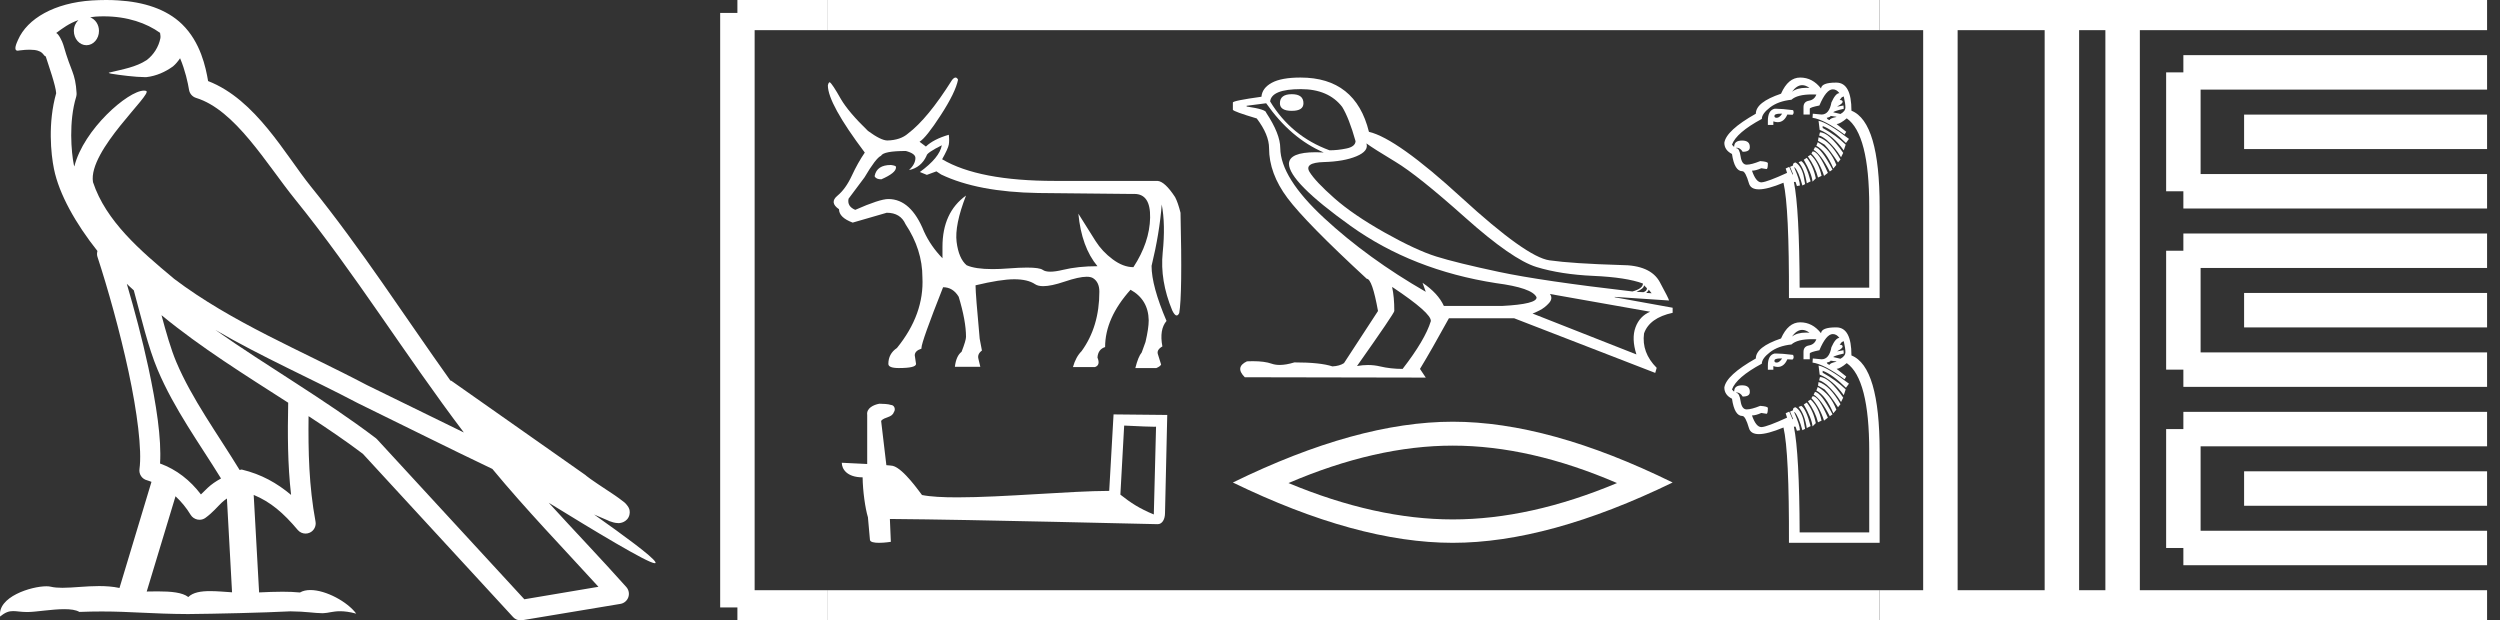 <?xml version="1.0" encoding="UTF-8" standalone="no"?>
<svg
   width="72.538"
   height="18.0"
   version="1.1"
   id="svg60"
   sodipodi:docname="kanakhtwerpehty.svg"
   inkscape:version="1.1.1 (3bf5ae0d25, 2021-09-20)"
   xmlns:inkscape="http://www.inkscape.org/namespaces/inkscape"
   xmlns:sodipodi="http://sodipodi.sourceforge.net/DTD/sodipodi-0.dtd"
   xmlns="http://www.w3.org/2000/svg"
   xmlns:svg="http://www.w3.org/2000/svg">
  <rect width="100%" height="100%" fill="#333333" stroke="none"/>
  <defs
     id="defs64" />
  <sodipodi:namedview
     id="namedview62"
     pagecolor="#ffffff"
     bordercolor="#666666"
     borderopacity="1.0"
     inkscape:pageshadow="2"
     inkscape:pageopacity="0.0"
     inkscape:pagecheckerboard="0"
     showgrid="false"
     inkscape:zoom="18.955514"
     inkscape:cx="36.269131"
     inkscape:cy="8.9947444"
     inkscape:window-width="1920"
     inkscape:window-height="1001"
     inkscape:window-x="-9"
     inkscape:window-y="-9"
     inkscape:window-maximized="1"
     inkscape:current-layer="svg60" />
  <path
     d="M 3.009 0.474 C 3.703 0.474 4.257 0.675 4.644 0.953 C 4.65 1.006 4.664 1.06 4.653 1.112 C 4.603 1.361 4.458 1.59 4.257 1.743 C 3.941 1.95 3.56 2.01 3.2 2.099 C 3.11 2.109 3.181 2.13 3.231 2.139 C 3.461 2.178 3.938 2.238 4.202 2.238 C 4.221 2.238 4.238 2.237 4.254 2.237 C 4.532 2.205 4.795 2.089 5.02 1.926 C 5.099 1.859 5.167 1.776 5.225 1.69 C 5.372 2.036 5.452 2.403 5.485 2.607 C 5.503 2.717 5.581 2.806 5.687 2.84 C 6.826 3.189 7.725 4.749 8.566 5.789 C 10.296 7.926 11.766 10.315 13.459 12.549 C 12.522 12.093 11.588 11.633 10.65 11.175 C 8.729 10.164 6.728 9.359 5.045 8.085 C 5.042 8.083 5.039 8.079 5.037 8.077 C 4.067 7.269 3.074 6.417 2.698 5.284 C 2.55 4.364 4.455 2.707 4.24 2.638 C 4.222 2.632 4.2 2.629 4.176 2.629 C 3.718 2.629 2.423 3.756 2.157 4.83 C 2.154 4.816 2.146 4.799 2.143 4.785 C 2.07 4.429 1.989 3.529 2.211 2.806 C 2.221 2.772 2.224 2.737 2.222 2.702 C 2.206 2.411 2.162 2.238 2.098 2.068 C 2.035 1.899 1.959 1.724 1.838 1.303 C 1.807 1.195 1.696 0.975 1.63 0.958 C 1.816 0.82 2.005 0.677 2.275 0.583 L 2.275 0.583 C 2.196 0.659 2.143 0.769 2.143 0.897 C 2.143 1.126 2.307 1.312 2.508 1.312 C 2.709 1.312 2.872 1.126 2.872 0.897 L 2.872 0.894 C 2.871 0.71 2.763 0.558 2.617 0.504 C 2.67 0.497 2.713 0.485 2.771 0.482 C 2.852 0.476 2.932 0.474 3.009 0.474 ZM 3.68 8.237 C 3.745 8.302 3.815 8.361 3.882 8.424 C 4.096 9.204 4.294 10.065 4.574 10.729 C 5.057 11.874 5.79 12.87 6.413 13.883 C 6.261 13.965 6.129 14.058 6.029 14.152 C 5.948 14.229 5.894 14.281 5.83 14.346 C 5.521 13.939 5.124 13.623 4.644 13.449 C 4.689 12.726 4.536 11.737 4.305 10.662 C 4.126 9.831 3.904 9.003 3.68 8.237 ZM 4.686 9.145 C 5.835 10.09 7.114 10.883 8.362 11.685 C 8.344 12.595 8.344 13.463 8.446 14.36 C 8.033 14.014 7.587 13.763 7.019 13.625 C 7.015 13.624 7.012 13.624 7.009 13.624 C 6.989 13.624 6.972 13.636 6.952 13.636 C 6.303 12.573 5.569 11.577 5.115 10.502 C 4.959 10.133 4.822 9.652 4.686 9.145 ZM 5.093 14.399 C 5.256 14.552 5.405 14.728 5.533 14.94 C 5.576 15.01 5.649 15.058 5.729 15.075 C 5.749 15.079 5.77 15.081 5.79 15.081 C 5.85 15.081 5.909 15.063 5.959 15.027 C 6.175 14.871 6.307 14.703 6.436 14.581 C 6.483 14.536 6.533 14.5 6.584 14.464 L 6.733 17.186 C 6.52 17.172 6.298 17.151 6.096 17.151 C 5.832 17.151 5.601 17.187 5.463 17.323 C 5.294 17.189 4.966 17.159 4.572 17.159 C 4.471 17.159 4.366 17.161 4.257 17.163 L 5.093 14.399 ZM 6.251 9.574 L 6.251 9.574 C 7.605 10.361 9.035 10.988 10.386 11.699 C 10.388 11.7 10.39 11.701 10.392 11.702 C 11.687 12.333 12.978 12.983 14.286 13.606 C 15.27 14.795 16.338 15.901 17.364 17.026 C 16.648 17.146 15.931 17.268 15.214 17.388 C 13.792 15.842 12.369 14.299 10.947 12.753 C 10.936 12.74 10.924 12.728 10.91 12.717 C 9.411 11.58 7.758 10.635 6.251 9.574 ZM 3.076 0.0 C 2.941 0.0 2.803 0.005 2.665 0.013 C 1.58 0.084 0.792 0.539 0.523 1.157 C 0.482 1.25 0.377 1.471 0.516 1.471 C 0.53 1.471 0.547 1.468 0.568 1.463 C 0.683 1.448 0.778 1.442 0.857 1.442 C 1.275 1.442 1.237 1.615 1.327 1.637 C 1.417 1.919 1.617 2.483 1.63 2.705 C 1.386 3.566 1.477 4.468 1.566 4.903 C 1.715 5.635 2.196 6.487 2.827 7.283 C 2.813 7.338 2.809 7.394 2.827 7.449 C 3.129 8.371 3.479 9.618 3.73 10.785 C 3.981 11.953 4.123 13.062 4.047 13.608 C 4.025 13.759 4.121 13.9 4.268 13.936 C 4.313 13.947 4.352 13.967 4.395 13.981 L 3.467 17.06 C 3.273 17.018 3.072 17.005 2.874 17.005 C 2.493 17.005 2.118 17.055 1.81 17.055 C 1.685 17.055 1.57 17.047 1.47 17.023 C 1.438 17.015 1.395 17.011 1.345 17.011 C 0.909 17.011 -0.083 17.317 0.004 17.89 C 0.155 17.762 0.262 17.731 0.38 17.731 C 0.49 17.731 0.61 17.758 0.785 17.758 C 0.794 17.758 0.802 17.758 0.812 17.758 C 1.066 17.754 1.509 17.675 1.865 17.675 C 2.045 17.675 2.203 17.695 2.303 17.755 C 2.539 17.746 2.752 17.742 2.952 17.742 C 3.801 17.742 4.399 17.812 5.452 17.817 C 6.24 17.81 7.649 17.778 8.426 17.738 C 8.876 17.741 9.123 17.792 9.348 17.792 C 9.362 17.792 9.375 17.792 9.388 17.791 C 9.522 17.788 9.653 17.735 9.868 17.735 C 9.991 17.735 10.141 17.752 10.336 17.805 C 10.086 17.464 9.459 17.12 9.006 17.12 C 8.891 17.12 8.788 17.142 8.704 17.191 C 8.543 17.175 8.372 17.169 8.196 17.169 C 7.977 17.169 7.748 17.178 7.518 17.189 L 7.361 14.36 L 7.361 14.36 C 7.848 14.562 8.218 14.876 8.642 15.38 C 8.7 15.447 8.782 15.482 8.865 15.482 C 8.908 15.482 8.952 15.473 8.993 15.453 C 9.112 15.396 9.179 15.264 9.155 15.134 C 8.963 14.095 8.942 13.115 8.953 12.075 L 8.953 12.075 C 9.493 12.428 10.025 12.787 10.529 13.168 C 11.982 14.748 13.436 16.327 14.889 17.906 C 14.945 17.967 15.023 18 15.104 18 C 15.12 18 15.136 17.999 15.152 17.996 C 16.102 17.837 17.052 17.681 18.001 17.522 C 18.107 17.505 18.195 17.431 18.231 17.329 C 18.267 17.227 18.244 17.112 18.172 17.032 C 17.43 16.201 16.663 15.401 15.921 14.587 L 15.921 14.587 C 17.19 15.368 18.796 16.342 19 16.342 C 19.023 16.342 19.028 16.329 19.013 16.303 C 18.919 16.139 18.113 15.547 17.238 14.929 L 17.238 14.929 C 17.377 14.987 17.514 15.049 17.653 15.106 C 17.658 15.109 17.665 15.114 17.67 15.117 C 17.773 15.151 17.83 15.175 17.939 15.178 C 17.942 15.179 17.946 15.179 17.949 15.179 C 17.974 15.179 18.003 15.175 18.048 15.162 C 18.1 15.146 18.188 15.103 18.236 15.01 C 18.285 14.918 18.275 14.823 18.259 14.772 C 18.242 14.721 18.221 14.695 18.205 14.674 C 18.144 14.589 18.102 14.565 18.043 14.52 C 17.983 14.474 17.915 14.423 17.838 14.371 C 17.685 14.266 17.502 14.148 17.345 14.043 C 17.188 13.938 17.045 13.836 17.017 13.81 C 17.008 13.801 16.998 13.793 16.989 13.785 C 15.691 12.872 14.394 11.961 13.097 11.049 C 13.089 11.043 13.078 11.048 13.069 11.043 C 11.736 9.174 10.481 7.218 9.023 5.416 C 8.279 4.496 7.425 2.888 6.038 2.352 C 5.971 1.956 5.82 1.225 5.283 0.703 C 4.827 0.26 4.168 0.056 3.427 0.011 C 3.312 0.003 3.195 0.0 3.076 0.0 Z"
     style="fill:#ffffff;stroke:none"
     id="path2" />
  <path
     d="M 25.85 4.787 Q 25.443 4.787 25.379 5.101 L 25.379 5.12 Q 25.425 5.203 25.572 5.203 Q 25.997 5.018 25.997 4.861 L 25.997 4.843 Q 25.997 4.806 25.85 4.787 ZM 27.327 4.215 Q 27.262 4.575 26.69 4.991 L 26.893 5.074 L 27.17 4.972 L 27.309 5.064 Q 28.371 5.572 30.125 5.6 L 32.877 5.628 Q 32.896 5.627 32.914 5.627 Q 33.385 5.627 33.371 6.316 Q 33.357 7.031 32.886 7.752 Q 32.591 7.752 32.286 7.525 Q 31.981 7.299 31.788 6.994 Q 31.594 6.69 31.289 6.2 L 31.289 6.2 Q 31.381 7.17 31.843 7.724 Q 31.28 7.724 30.841 7.83 Q 30.622 7.883 30.475 7.883 Q 30.328 7.883 30.255 7.83 Q 30.163 7.764 29.798 7.764 Q 29.576 7.764 29.253 7.789 Q 29.003 7.808 28.797 7.808 Q 28.296 7.808 28.047 7.696 Q 27.817 7.502 27.756 7.018 Q 27.696 6.533 28.029 5.674 L 28.029 5.674 Q 27.346 6.163 27.346 7.161 L 27.346 7.493 Q 27.004 7.142 26.81 6.717 Q 26.431 5.775 25.776 5.775 Q 25.526 5.775 24.815 6.089 Q 24.575 5.988 24.621 5.766 L 25.083 5.148 Q 25.415 4.584 25.563 4.52 Q 25.637 4.381 26.284 4.381 Q 26.561 4.455 26.561 4.584 Q 26.561 4.76 26.376 4.935 Q 26.727 4.861 26.884 4.52 Q 26.884 4.436 27.327 4.215 ZM 27.725 2.25 Q 27.68 2.25 27.623 2.322 Q 26.921 3.439 26.348 3.873 Q 26.127 4.067 25.748 4.076 Q 25.563 4.076 25.185 3.799 Q 24.621 3.254 24.4 2.876 Q 24.15 2.432 24.076 2.386 Q 24.039 2.386 24.021 2.479 Q 24.021 3.005 25.092 4.427 Q 24.889 4.723 24.714 5.101 Q 24.538 5.48 24.298 5.679 Q 24.058 5.877 24.344 6.071 Q 24.344 6.311 24.741 6.459 Q 25.065 6.367 25.729 6.173 Q 26.127 6.173 26.274 6.505 Q 26.764 7.244 26.764 8.047 Q 26.819 9.118 26.025 10.097 Q 25.776 10.264 25.776 10.559 Q 25.776 10.679 26.08 10.679 Q 26.579 10.679 26.579 10.559 L 26.542 10.31 Q 26.542 10.18 26.736 10.116 L 26.736 10.097 Q 26.736 9.922 27.364 8.334 Q 27.65 8.334 27.817 8.611 Q 28.029 9.312 28.029 9.774 Q 28.029 9.876 27.9 10.208 Q 27.743 10.328 27.706 10.642 L 28.444 10.642 L 28.389 10.411 Q 28.352 10.273 28.491 10.171 L 28.426 9.83 Q 28.306 8.527 28.306 8.297 L 28.306 8.278 Q 29.036 8.103 29.428 8.103 Q 29.82 8.103 30.033 8.246 Q 30.117 8.303 30.27 8.303 Q 30.5 8.303 30.887 8.172 Q 31.306 8.03 31.53 8.03 Q 31.649 8.03 31.714 8.07 Q 31.898 8.186 31.898 8.463 Q 31.898 9.479 31.381 10.19 Q 31.215 10.356 31.132 10.651 L 31.769 10.651 Q 31.935 10.596 31.843 10.374 Q 31.861 10.134 32.065 10.07 Q 32.065 9.229 32.803 8.407 Q 33.32 8.694 33.33 9.294 Q 33.33 9.525 33.237 9.922 L 33.127 10.227 Q 33.025 10.347 32.942 10.679 L 33.551 10.679 Q 33.662 10.633 33.69 10.578 L 33.598 10.282 Q 33.551 10.153 33.727 10.051 Q 33.634 9.562 33.847 9.312 Q 33.413 8.297 33.413 7.715 Q 33.644 6.764 33.708 5.932 Q 33.819 6.514 33.736 7.327 Q 33.653 8.14 34.013 9.008 Q 34.084 9.154 34.141 9.154 Q 34.182 9.154 34.216 9.082 Q 34.309 8.555 34.253 6.173 Q 34.179 5.877 34.096 5.72 Q 33.801 5.268 33.588 5.249 L 30.605 5.249 Q 28.398 5.249 27.336 4.621 Q 27.512 4.307 27.53 4.192 Q 27.549 4.076 27.53 3.91 Q 27.087 4.039 26.865 4.252 L 26.681 4.113 Q 26.875 3.993 27.299 3.337 Q 27.724 2.682 27.798 2.312 Q 27.767 2.25 27.725 2.25 Z"
     style="fill:#ffffff;stroke:none"
     id="path4" />
  <path
     d="M 32.618 12.348 C 33.106 12.372 33.375 12.382 33.491 12.382 C 33.515 12.382 33.532 12.381 33.543 12.38 L 33.543 12.38 L 33.478 14.927 C 33.06 14.757 32.802 14.584 32.508 14.352 L 32.618 12.348 ZM 25.538 11.715 C 25.524 11.715 25.514 11.715 25.509 11.715 C 25.348 11.745 25.134 11.843 25.162 12.041 C 25.162 12.515 25.162 12.989 25.162 13.463 C 24.846 13.446 24.521 13.431 24.425 13.427 L 24.425 13.427 C 24.425 13.605 24.57 13.85 25.029 13.85 C 25.034 14.253 25.105 14.746 25.18 14.998 C 25.181 14.997 25.181 14.997 25.182 14.997 L 25.241 15.657 C 25.241 15.73 25.366 15.75 25.503 15.75 C 25.667 15.75 25.848 15.721 25.848 15.721 L 25.82 15.058 L 25.82 15.058 C 28.408 15.078 33.347 15.209 33.591 15.209 C 33.718 15.209 33.803 15.074 33.803 14.885 L 33.868 12.04 L 32.31 12.024 L 32.184 14.243 C 31.055 14.246 29.105 14.431 27.78 14.431 C 27.359 14.431 27 14.413 26.752 14.363 C 26.701 14.303 26.215 13.594 25.906 13.517 C 25.881 13.511 25.809 13.504 25.718 13.497 C 25.668 13.068 25.617 12.64 25.566 12.211 C 25.663 12.092 25.878 12.124 25.935 11.959 C 25.994 11.881 25.954 11.752 25.848 11.749 C 25.781 11.722 25.609 11.715 25.538 11.715 Z"
     style="fill:#ffffff;stroke:none"
     id="path6" />
  <path
     d="M 37.483 2.733 Q 37.137 2.733 37.137 2.996 Q 37.137 3.216 37.483 3.216 Q 37.82 3.216 37.82 2.996 Q 37.82 2.733 37.483 2.733 ZM 37.746 2.586 Q 38.544 2.586 38.943 3.101 Q 39.143 3.426 39.332 4.098 Q 39.321 4.256 39.069 4.308 Q 38.817 4.361 38.576 4.361 Q 37.462 3.951 36.853 2.943 Q 36.895 2.586 37.746 2.586 ZM 39.647 4.161 Q 39.846 4.308 40.492 4.697 Q 41.138 5.086 42.509 6.309 Q 43.879 7.532 44.583 7.748 Q 45.286 7.963 46.237 8.005 Q 47.187 8.047 47.67 8.226 Q 47.67 8.373 47.366 8.457 Q 44.73 8.152 43.496 7.89 Q 42.262 7.627 41.674 7.443 Q 41.086 7.259 40.172 6.745 Q 39.258 6.23 38.712 5.747 Q 38.166 5.264 37.998 4.991 Q 37.83 4.718 38.413 4.702 Q 38.996 4.686 39.358 4.534 Q 39.72 4.382 39.647 4.161 ZM 47.702 8.278 L 47.786 8.362 Q 47.786 8.446 47.681 8.478 L 47.481 8.467 Q 47.702 8.373 47.702 8.278 ZM 47.838 8.404 L 47.922 8.509 L 47.765 8.499 Q 47.828 8.446 47.838 8.404 ZM 36.738 2.996 Q 37.452 4.014 38.408 4.424 Q 38.286 4.417 38.179 4.417 Q 37.409 4.417 37.399 4.749 Q 37.399 5.275 39.19 6.556 Q 40.981 7.837 43.407 8.215 Q 44.457 8.352 44.583 8.625 Q 44.604 8.824 43.585 8.877 L 41.894 8.877 Q 41.726 8.509 41.275 8.205 L 41.275 8.205 L 41.369 8.467 Q 39.689 7.501 38.423 6.33 Q 37.158 5.159 37.147 4.298 Q 37.147 3.888 36.738 3.269 Q 36.738 3.174 36.171 3.09 L 36.171 3.069 L 36.738 2.996 ZM 44.971 8.53 L 47.88 9.045 Q 47.576 9.171 47.455 9.496 Q 47.334 9.822 47.481 10.284 L 44.467 9.097 Q 44.509 9.087 44.667 9.008 Q 44.824 8.929 44.945 8.793 Q 45.066 8.656 44.971 8.53 ZM 40.403 8.331 Q 41.537 9.087 41.516 9.318 Q 41.348 9.864 40.697 10.704 Q 40.351 10.704 40.041 10.631 Q 39.874 10.591 39.693 10.591 Q 39.539 10.591 39.374 10.62 Q 40.456 9.087 40.456 9.024 Q 40.456 8.614 40.393 8.331 ZM 37.736 2.25 Q 37.179 2.25 36.901 2.402 Q 36.622 2.555 36.601 2.807 Q 35.772 2.922 35.772 2.975 L 35.772 3.185 Q 35.793 3.237 36.465 3.437 Q 36.822 3.909 36.822 4.298 Q 36.822 5.033 37.357 5.747 Q 37.893 6.461 39.657 8.089 Q 39.815 8.089 39.983 9.024 L 38.996 10.536 Q 38.87 10.62 38.66 10.631 Q 38.313 10.515 37.557 10.515 Q 37.317 10.589 37.131 10.589 Q 37 10.589 36.895 10.552 Q 36.691 10.48 36.35 10.48 Q 36.269 10.48 36.181 10.484 Q 35.824 10.652 36.118 10.946 L 41.369 10.956 L 41.201 10.704 Q 41.527 10.168 42.041 9.234 L 43.932 9.234 L 48.027 10.82 L 48.069 10.673 Q 47.628 10.231 47.702 9.675 Q 47.859 9.223 48.532 9.076 L 48.532 8.929 L 46.851 8.625 L 46.851 8.614 L 48.427 8.719 Q 48.427 8.677 48.159 8.184 Q 47.891 7.69 47.03 7.69 Q 45.622 7.648 44.956 7.553 Q 44.289 7.459 42.409 5.737 Q 40.529 4.014 39.72 3.825 Q 39.332 2.25 37.736 2.25 Z"
     style="fill:#ffffff;stroke:none"
     id="path8" />
  <path
     d="M 42.152 12.93 Q 44.399 12.93 46.918 14.016 Q 44.399 15.071 42.152 15.071 Q 39.919 15.071 37.386 14.016 Q 39.919 12.93 42.152 12.93 ZM 42.152 12.236 Q 39.376 12.236 35.772 14 Q 39.376 15.75 42.152 15.75 Q 44.927 15.75 48.532 14 Q 44.942 12.236 42.152 12.236 Z"
     style="fill:#ffffff;stroke:none"
     id="path10" />
  <path
     d="M 52.292 2.471 Q 52.394 2.471 52.503 2.552 Q 52.453 2.548 52.407 2.548 Q 52.143 2.548 51.995 2.663 Q 52.134 2.471 52.292 2.471 ZM 53.497 2.798 Q 53.545 3.005 53.545 3.116 Q 53.545 3.228 53.402 3.307 L 53.195 3.259 Q 53.195 3.228 53.497 3.156 L 53.489 3.061 L 53.314 3.093 L 53.314 3.085 Q 53.465 3.005 53.465 2.953 Q 53.465 2.902 53.378 2.902 L 53.441 2.822 L 53.497 2.798 ZM 51.666 3.298 Q 51.686 3.298 51.709 3.299 Q 51.629 3.418 51.554 3.418 Q 51.478 3.418 51.486 3.363 Q 51.486 3.298 51.666 3.298 ZM 53.115 3.363 L 53.282 3.387 L 53.282 3.395 Q 53.092 3.434 53.092 3.482 Q 53.02 3.474 53.004 3.418 Q 53.115 3.395 53.115 3.363 ZM 51.536 3.155 Q 51.509 3.155 51.486 3.156 Q 51.295 3.204 51.295 3.506 L 51.295 3.625 L 51.454 3.625 L 51.454 3.522 Q 51.522 3.545 51.581 3.545 Q 51.764 3.545 51.86 3.323 L 52.011 3.331 Q 52.066 3.283 52.027 3.196 Q 51.7 3.155 51.536 3.155 ZM 52.766 3.506 L 52.798 3.768 Q 53.179 3.919 53.497 4.364 L 53.553 4.197 Q 53.274 3.927 52.885 3.713 L 52.885 3.657 Q 53.171 3.76 53.561 4.15 L 53.648 4.03 Q 53.02 3.554 52.766 3.506 ZM 52.806 3.84 L 52.782 3.935 Q 52.837 3.935 53.004 4.062 Q 53.251 4.285 53.418 4.563 L 53.481 4.436 Q 53.068 3.84 52.806 3.84 ZM 52.766 3.983 L 52.75 4.086 L 52.941 4.197 Q 53.108 4.372 53.33 4.714 L 53.402 4.627 Q 53.092 4.078 52.766 3.983 ZM 52.742 4.126 L 52.702 4.229 Q 52.98 4.38 53.195 4.889 L 53.282 4.786 Q 53.115 4.34 52.742 4.126 ZM 52.662 4.269 L 52.623 4.348 Q 52.837 4.476 53.092 4.976 L 53.171 4.921 Q 52.837 4.285 52.662 4.269 ZM 52.603 4.395 Q 52.597 4.395 52.591 4.396 L 52.559 4.452 Q 52.798 4.706 52.925 5.103 L 53.036 5.016 Q 52.768 4.395 52.603 4.395 ZM 52.535 4.491 L 52.456 4.539 Q 52.67 4.841 52.75 5.151 L 52.853 5.103 Q 52.766 4.706 52.535 4.491 ZM 52.424 4.579 L 52.337 4.635 Q 52.567 5.032 52.591 5.27 L 52.686 5.175 Q 52.615 4.817 52.424 4.579 ZM 52.265 4.674 L 52.186 4.706 Q 52.36 4.913 52.424 5.318 L 52.535 5.262 Q 52.408 4.77 52.265 4.674 ZM 53.179 2.592 Q 53.29 2.592 53.37 2.703 Q 53.259 2.703 53.139 2.973 Q 53.076 3.323 52.853 3.323 L 52.599 3.299 L 52.591 3.418 Q 52.933 3.466 53.521 3.903 L 53.569 3.824 L 53.29 3.601 Q 53.394 3.593 53.584 3.434 Q 54.236 3.895 54.236 5.986 L 54.236 8.346 L 52.217 8.346 Q 52.209 6.057 52.05 5.278 L 52.098 5.278 L 52.138 5.398 L 52.225 5.382 Q 52.225 5.239 52.058 4.857 L 52.074 4.857 Q 52.186 4.976 52.297 5.382 L 52.376 5.342 L 52.329 5.088 Q 52.257 4.809 52.098 4.714 Q 52.011 4.73 52.027 4.801 L 51.939 4.841 L 52.027 5.056 L 52.011 5.064 L 51.915 4.841 L 51.812 4.889 L 51.852 5.016 Q 51.279 5.278 51.116 5.29 Q 51.111 5.291 51.106 5.291 Q 50.95 5.291 50.834 4.952 Q 50.946 4.952 51.105 4.881 L 51.256 4.905 Q 51.295 4.905 51.295 4.738 Q 51.295 4.69 51.073 4.674 Q 50.818 4.778 50.679 4.778 Q 50.54 4.778 50.504 4.539 Q 50.469 4.301 50.381 4.301 L 50.381 4.285 Q 50.493 4.285 50.564 4.404 Q 50.771 4.404 50.771 4.277 Q 50.779 4.078 50.548 4.078 Q 50.318 4.078 50.318 4.253 L 50.302 4.253 L 50.254 4.197 Q 50.381 3.848 51.12 3.45 Q 51.12 3.299 51.359 3.116 Q 51.597 2.934 51.979 2.894 Q 52.147 2.74 52.579 2.74 Q 52.638 2.74 52.702 2.743 Q 52.647 2.894 52.488 2.922 Q 52.329 2.949 52.329 3.108 L 52.329 3.323 L 52.511 3.323 L 52.511 3.156 Q 52.511 3.116 52.79 3.061 Q 52.988 2.592 53.179 2.592 ZM 52.233 2.25 Q 51.883 2.25 51.677 2.719 Q 50.946 2.965 50.946 3.299 Q 50.087 3.784 50.032 4.142 Q 50.032 4.356 50.254 4.468 Q 50.326 4.968 50.556 4.968 Q 50.644 4.968 50.747 5.322 Q 50.797 5.494 51.035 5.494 Q 51.287 5.494 51.748 5.302 Q 51.915 6.018 51.907 8.648 L 54.538 8.648 L 54.538 5.994 Q 54.538 3.538 53.72 3.212 Q 53.72 2.401 53.286 2.397 Q 53.277 2.397 53.267 2.397 Q 52.853 2.397 52.837 2.568 Q 52.591 2.25 52.233 2.25 Z"
     style="fill:#ffffff;stroke:none"
     id="path12" />
  <path
     d="M 52.292 9.572 Q 52.394 9.572 52.503 9.654 Q 52.453 9.65 52.407 9.65 Q 52.143 9.65 51.995 9.765 Q 52.134 9.572 52.292 9.572 ZM 53.497 9.9 Q 53.545 10.107 53.545 10.218 Q 53.545 10.329 53.402 10.409 L 53.195 10.361 Q 53.195 10.329 53.497 10.258 L 53.489 10.162 L 53.314 10.194 L 53.314 10.186 Q 53.465 10.107 53.465 10.055 Q 53.465 10.003 53.378 10.003 L 53.441 9.924 L 53.497 9.9 ZM 51.666 10.4 Q 51.686 10.4 51.709 10.401 Q 51.629 10.52 51.554 10.52 Q 51.478 10.52 51.486 10.464 Q 51.486 10.4 51.666 10.4 ZM 53.115 10.464 L 53.282 10.488 L 53.282 10.496 Q 53.092 10.536 53.092 10.584 Q 53.02 10.576 53.004 10.52 Q 53.115 10.496 53.115 10.464 ZM 51.536 10.257 Q 51.509 10.257 51.486 10.258 Q 51.295 10.305 51.295 10.607 L 51.295 10.727 L 51.454 10.727 L 51.454 10.623 Q 51.522 10.647 51.581 10.647 Q 51.764 10.647 51.86 10.425 L 52.011 10.433 Q 52.066 10.385 52.027 10.297 Q 51.7 10.257 51.536 10.257 ZM 52.766 10.607 L 52.798 10.87 Q 53.179 11.021 53.497 11.466 L 53.553 11.299 Q 53.274 11.029 52.885 10.814 L 52.885 10.758 Q 53.171 10.862 53.561 11.251 L 53.648 11.132 Q 53.02 10.655 52.766 10.607 ZM 52.806 10.941 L 52.782 11.037 Q 52.837 11.037 53.004 11.164 Q 53.251 11.386 53.418 11.665 L 53.481 11.537 Q 53.068 10.941 52.806 10.941 ZM 52.766 11.084 L 52.75 11.188 L 52.941 11.299 Q 53.108 11.474 53.33 11.816 L 53.402 11.728 Q 53.092 11.18 52.766 11.084 ZM 52.742 11.227 L 52.702 11.331 Q 52.98 11.482 53.195 11.99 L 53.282 11.887 Q 53.115 11.442 52.742 11.227 ZM 52.662 11.37 L 52.623 11.45 Q 52.837 11.577 53.092 12.078 L 53.171 12.022 Q 52.837 11.386 52.662 11.37 ZM 52.603 11.497 Q 52.597 11.497 52.591 11.498 L 52.559 11.553 Q 52.798 11.808 52.925 12.205 L 53.036 12.118 Q 52.768 11.497 52.603 11.497 ZM 52.535 11.593 L 52.456 11.641 Q 52.67 11.943 52.75 12.253 L 52.853 12.205 Q 52.766 11.808 52.535 11.593 ZM 52.424 11.68 L 52.337 11.736 Q 52.567 12.133 52.591 12.372 L 52.686 12.277 Q 52.615 11.919 52.424 11.68 ZM 52.265 11.776 L 52.186 11.808 Q 52.36 12.014 52.424 12.42 L 52.535 12.364 Q 52.408 11.871 52.265 11.776 ZM 53.179 9.693 Q 53.29 9.693 53.37 9.805 Q 53.259 9.805 53.139 10.075 Q 53.076 10.425 52.853 10.425 L 52.599 10.401 L 52.591 10.52 Q 52.933 10.568 53.521 11.005 L 53.569 10.925 L 53.29 10.703 Q 53.394 10.695 53.584 10.536 Q 54.236 10.997 54.236 13.087 L 54.236 15.448 L 52.217 15.448 Q 52.209 13.159 52.05 12.38 L 52.098 12.38 L 52.138 12.499 L 52.225 12.483 Q 52.225 12.34 52.058 11.959 L 52.074 11.959 Q 52.186 12.078 52.297 12.483 L 52.376 12.443 L 52.329 12.189 Q 52.257 11.911 52.098 11.816 Q 52.011 11.831 52.027 11.903 L 51.939 11.943 L 52.027 12.157 L 52.011 12.165 L 51.915 11.943 L 51.812 11.99 L 51.852 12.118 Q 51.279 12.38 51.116 12.392 Q 51.111 12.392 51.106 12.392 Q 50.95 12.392 50.834 12.054 Q 50.946 12.054 51.105 11.982 L 51.256 12.006 Q 51.295 12.006 51.295 11.839 Q 51.295 11.792 51.073 11.776 Q 50.818 11.879 50.679 11.879 Q 50.54 11.879 50.504 11.641 Q 50.469 11.402 50.381 11.402 L 50.381 11.386 Q 50.493 11.386 50.564 11.506 Q 50.771 11.506 50.771 11.378 Q 50.779 11.18 50.548 11.18 Q 50.318 11.18 50.318 11.355 L 50.302 11.355 L 50.254 11.299 Q 50.381 10.949 51.12 10.552 Q 51.12 10.401 51.359 10.218 Q 51.597 10.035 51.979 9.995 Q 52.147 9.841 52.579 9.841 Q 52.638 9.841 52.702 9.844 Q 52.647 9.995 52.488 10.023 Q 52.329 10.051 52.329 10.21 L 52.329 10.425 L 52.511 10.425 L 52.511 10.258 Q 52.511 10.218 52.79 10.162 Q 52.988 9.693 53.179 9.693 ZM 52.233 9.352 Q 51.883 9.352 51.677 9.821 Q 50.946 10.067 50.946 10.401 Q 50.087 10.886 50.032 11.243 Q 50.032 11.458 50.254 11.569 Q 50.326 12.07 50.556 12.07 Q 50.644 12.07 50.747 12.424 Q 50.797 12.596 51.035 12.596 Q 51.287 12.596 51.748 12.404 Q 51.915 13.119 51.907 15.75 L 54.538 15.75 L 54.538 13.095 Q 54.538 10.639 53.72 10.313 Q 53.72 9.503 53.286 9.499 Q 53.277 9.499 53.267 9.499 Q 52.853 9.499 52.837 9.669 Q 52.591 9.352 52.233 9.352 Z"
     style="fill:#ffffff;stroke:none"
     id="path14" />
  <path
     d="M 21.396 0.375 L 21.396 17.625 "
     style="fill:none;stroke:#ffffff;stroke-width:1"
     id="path16" />
  <path
     d="M 21.396 0.375 L 24.021 0.375 "
     style="fill:none;stroke:#ffffff;stroke-width:1"
     id="path18" />
  <path
     d="M 21.396 17.625 L 24.021 17.625 "
     style="fill:none;stroke:#ffffff;stroke-width:1"
     id="path20" />
  <path
     d="M 24.021 0.375 L 54.538 0.375 "
     style="fill:none;stroke:#ffffff;stroke-width:1"
     id="path22" />
  <path
     d="M 24.021 17.625 L 54.538 17.625 "
     style="fill:none;stroke:#ffffff;stroke-width:1"
     id="path24" />
  <path
     d="M 54.538 0.375 L 72.163 0.375 "
     style="fill:none;stroke:#ffffff;stroke-width:1"
     id="path26" />
  <path
     d="M 54.538 17.625 L 72.163 17.625 "
     style="fill:none;stroke:#ffffff;stroke-width:1"
     id="path28" />
  <path
     d="M 56.301 0.375 L 56.301 17.625 "
     style="fill:none;stroke:#ffffff;stroke-width:1"
     id="path30" />
  <path
     d="M 59.826 0.375 L 59.826 17.625 "
     style="fill:none;stroke:#ffffff;stroke-width:1"
     id="path32" />
  <path
     d="M 61.588 0.375 L 61.588 17.625 "
     style="fill:none;stroke:#ffffff;stroke-width:1"
     id="path34" />
  <path
     d="M 63.351 2.1 L 72.163 2.1 "
     style="fill:none;stroke:#ffffff;stroke-width:1"
     id="path36" />
  <path
     d="M 63.351 5.55 L 72.163 5.55 "
     style="fill:none;stroke:#ffffff;stroke-width:1"
     id="path38" />
  <path
     d="M 63.351 2.1 L 63.351 5.55 "
     style="fill:none;stroke:#ffffff;stroke-width:1"
     id="path40" />
  <path
     d="M 65.113 3.825 L 72.163 3.825 "
     style="fill:none;stroke:#ffffff;stroke-width:1"
     id="path42" />
  <path
     d="M 63.351 7.275 L 72.163 7.275 "
     style="fill:none;stroke:#ffffff;stroke-width:1"
     id="path44" />
  <path
     d="M 63.351 10.725 L 72.163 10.725 "
     style="fill:none;stroke:#ffffff;stroke-width:1"
     id="path46" />
  <path
     d="M 63.351 7.275 L 63.351 10.725 "
     style="fill:none;stroke:#ffffff;stroke-width:1"
     id="path48" />
  <path
     d="M 65.113 9 L 72.163 9 "
     style="fill:none;stroke:#ffffff;stroke-width:1"
     id="path50" />
  <path
     d="M 63.351 12.45 L 72.163 12.45 "
     style="fill:none;stroke:#ffffff;stroke-width:1"
     id="path52" />
  <path
     d="M 63.351 15.9 L 72.163 15.9 "
     style="fill:none;stroke:#ffffff;stroke-width:1"
     id="path54" />
  <path
     d="M 63.351 12.45 L 63.351 15.9 "
     style="fill:none;stroke:#ffffff;stroke-width:1"
     id="path56" />
  <path
     d="M 65.113 14.175 L 72.163 14.175 "
     style="fill:none;stroke:#ffffff;stroke-width:1"
     id="path58" />
</svg>
